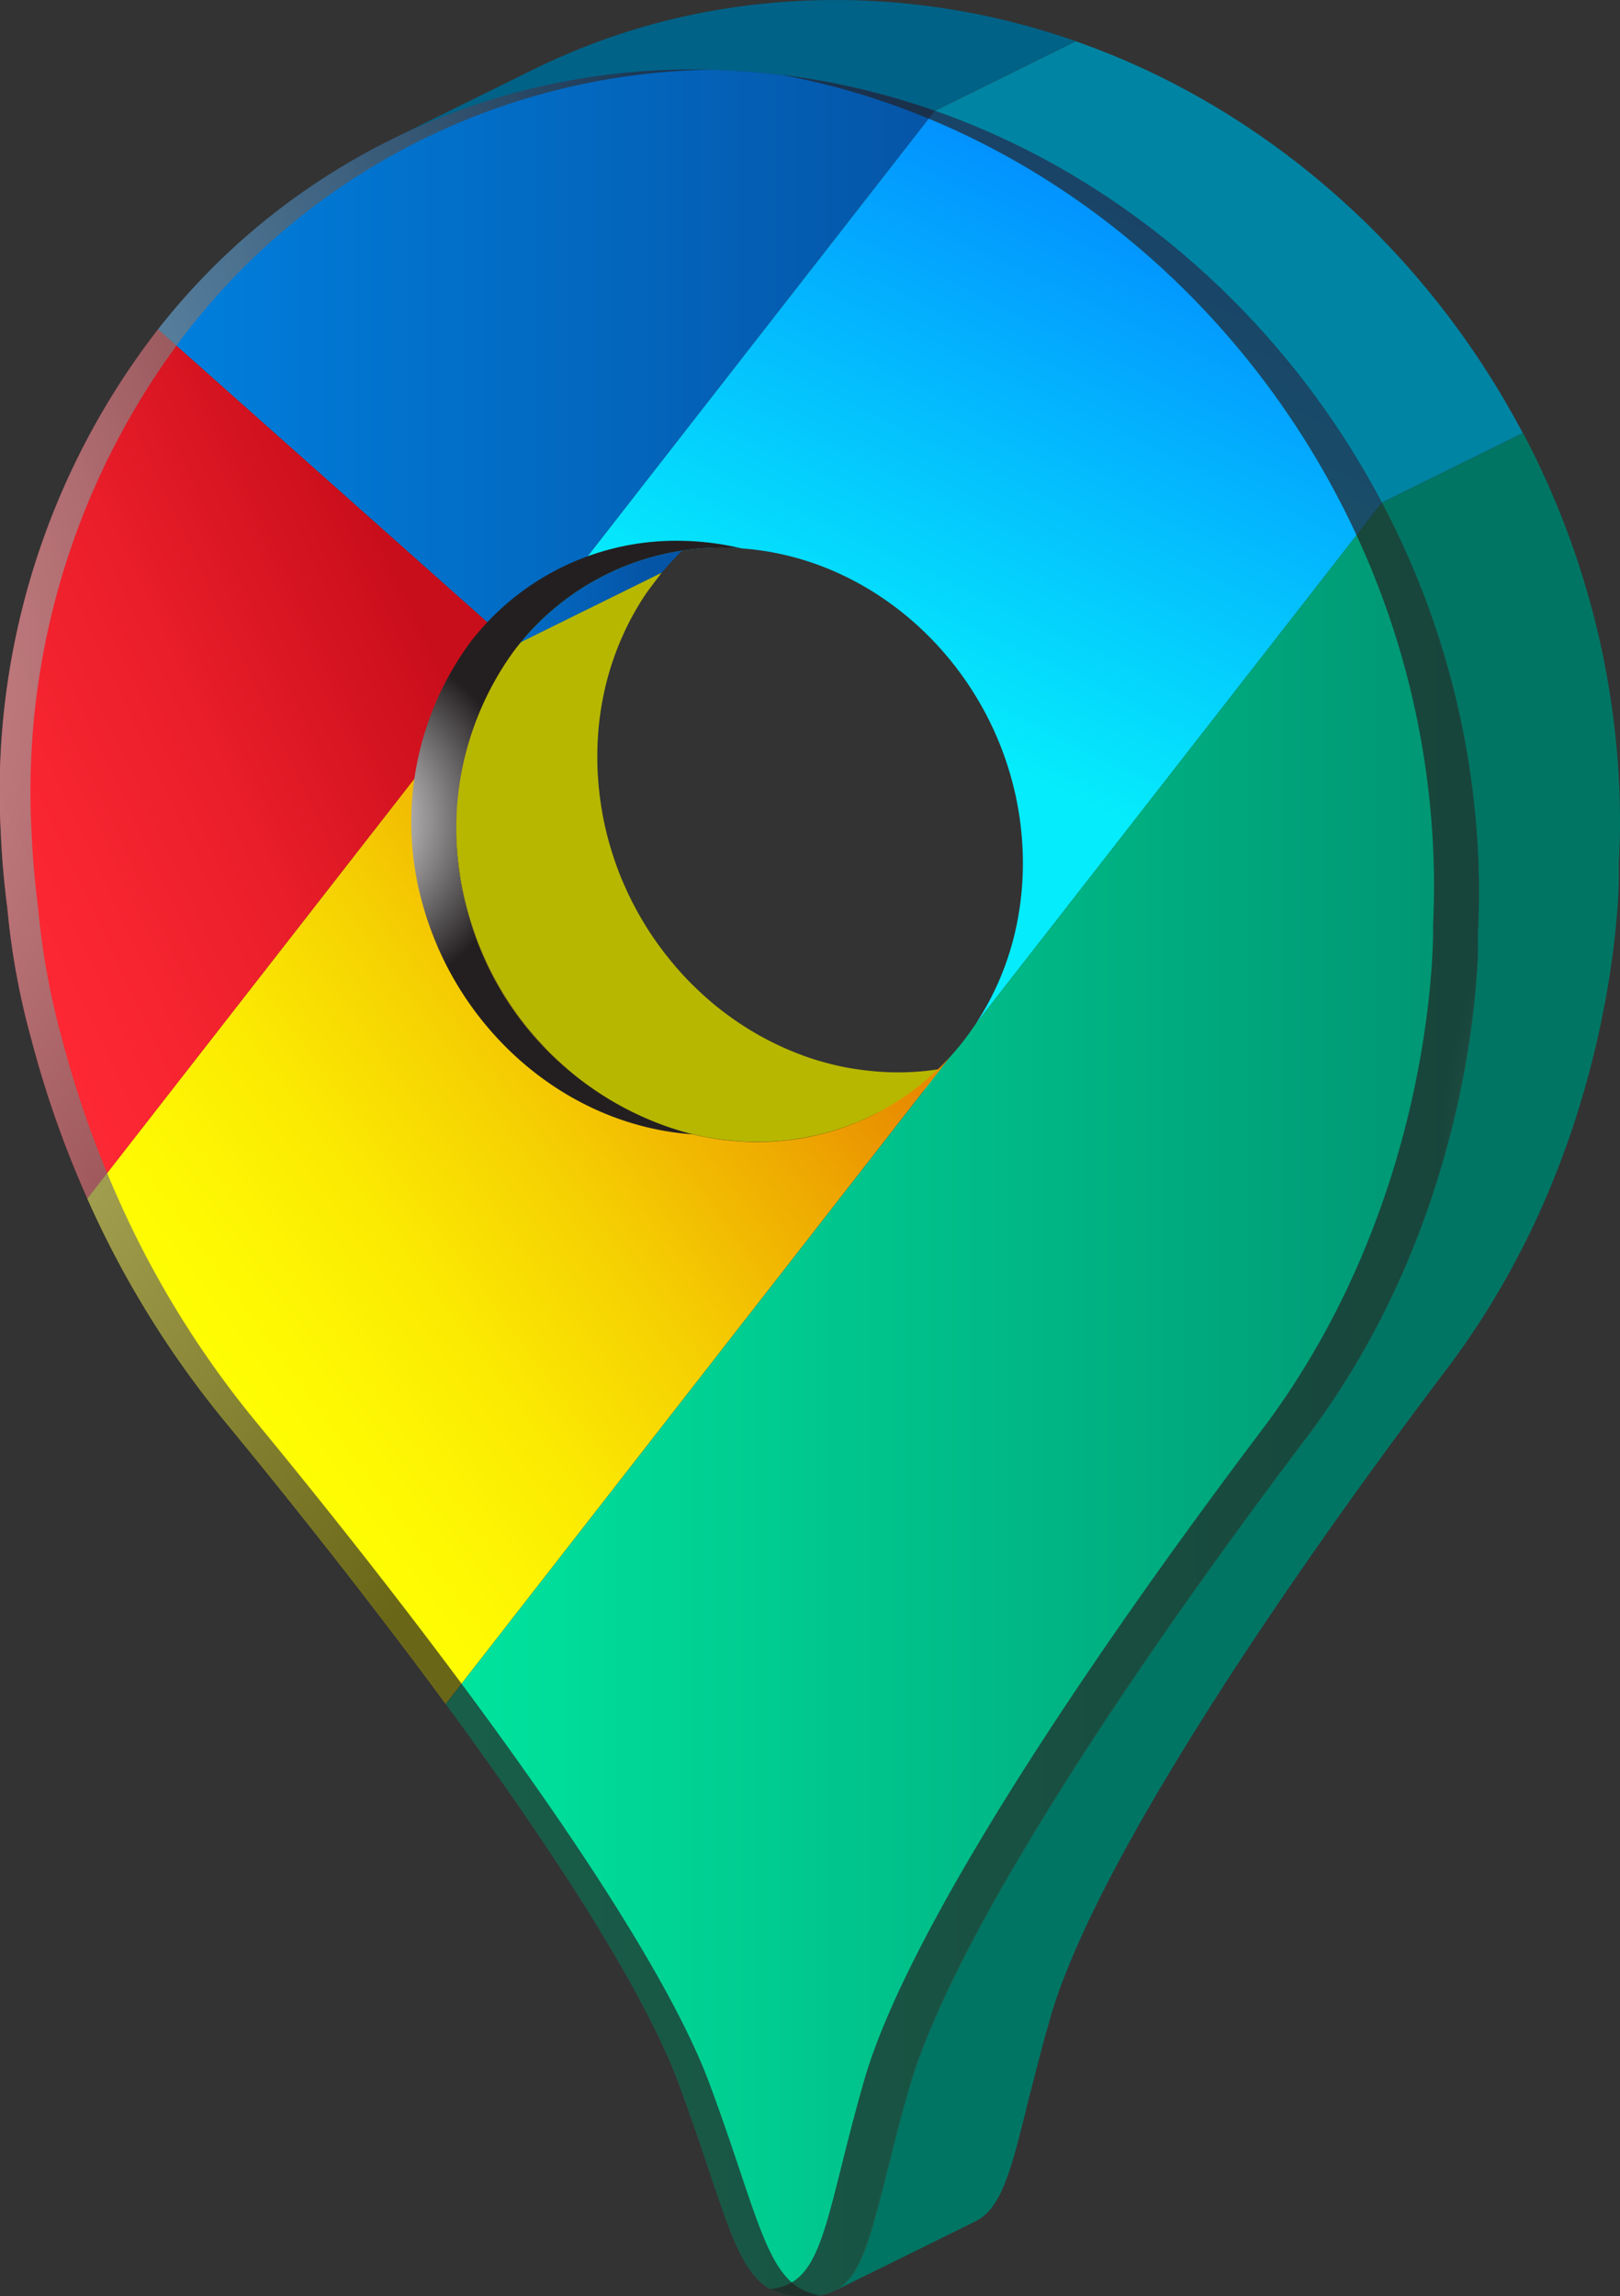 <svg xmlns="http://www.w3.org/2000/svg" xmlns:xlink="http://www.w3.org/1999/xlink" width="145.984" height="206.853" viewBox="0 0 145.984 206.853">
  <rect x="0" y="0" width="145.984" height="206.853" fill="#333333" stroke="none"/>
  <defs>
    <linearGradient id="linear-gradient" x1="-0.459" y1="0.5" x2="0.541" y2="0.5" gradientUnits="objectBoundingBox">
      <stop offset="0" stop-color="#007fdd"/>
      <stop offset="1" stop-color="#0555a7"/>
    </linearGradient>
    <linearGradient id="linear-gradient-2" x1="0.156" y1="0.769" x2="0.773" y2="0.216" gradientUnits="objectBoundingBox">
      <stop offset="0" stop-color="#ffff03"/>
      <stop offset="0.154" stop-color="#fef903"/>
      <stop offset="0.356" stop-color="#fbe902"/>
      <stop offset="0.584" stop-color="#f5ce02"/>
      <stop offset="0.829" stop-color="#eea801"/>
      <stop offset="1" stop-color="#e88a00"/>
    </linearGradient>
    <linearGradient id="linear-gradient-3" x1="0" y1="0.5" x2="1" y2="0.5" xlink:href="#linear-gradient"/>
    <linearGradient id="linear-gradient-4" x1="0.69" y1="0.08" x2="0.433" y2="0.656" gradientUnits="objectBoundingBox">
      <stop offset="0" stop-color="#028eff"/>
      <stop offset="1" stop-color="#05ecfc"/>
    </linearGradient>
    <linearGradient id="linear-gradient-5" y1="0.5" x2="1" y2="0.5" gradientUnits="objectBoundingBox">
      <stop offset="0" stop-color="#00e59e"/>
      <stop offset="1" stop-color="#009372"/>
    </linearGradient>
    <linearGradient id="linear-gradient-6" x1="-0.08" y1="0.756" x2="0.677" y2="0.164" gradientUnits="objectBoundingBox">
      <stop offset="0" stop-color="#ff2934"/>
      <stop offset="0.249" stop-color="#f92631"/>
      <stop offset="0.575" stop-color="#e91e2a"/>
      <stop offset="0.942" stop-color="#ce101d"/>
      <stop offset="1" stop-color="#c90e1b"/>
    </linearGradient>
    <radialGradient id="radial-gradient" cx="0.901" cy="0.497" r="0.261" gradientTransform="translate(-1.067) scale(3.133 1)" gradientUnits="objectBoundingBox">
      <stop offset="0" stop-color="#fff"/>
      <stop offset="1" stop-color="#231f20"/>
    </radialGradient>
    <radialGradient id="radial-gradient-2" cx="0.1" cy="0.47" r="0.308" gradientTransform="translate(-0.398) scale(1.796 1)" xlink:href="#radial-gradient"/>
    <radialGradient id="radial-gradient-3" cx="0.052" cy="0.255" r="0.622" gradientTransform="translate(-0.857) scale(2.714 1)" xlink:href="#radial-gradient"/>
  </defs>
  <g id="XMLID_297_" transform="translate(0)">
    <g id="XMLID_56_" transform="translate(0.005 0)">
      <path id="XMLID_298_" d="M2884.678,664.077l.232-.1c.125-.054.25-.11.373-.166.063-.029.127-.055.19-.084.18-.083.36-.169.537-.256l.018-.008,12.715-6.273c-.184.091-.37.179-.557.265l-.184.081c-.126.057-.253.114-.38.169l-.227.094c-.114.047-.229.1-.344.141l-.247.1c-.109.042-.219.084-.329.125-.128.047-.258.091-.386.136-.078.028-.156.055-.233.081-.153.052-.309.1-.463.148-.055.018-.11.036-.166.052-.211.063-.422.125-.636.183l-.149.039c-.164.044-.328.086-.493.127-.193.047-.386.091-.58.133-.042.01-.084.018-.126.026-.154.032-.31.063-.464.093l-.209.037-.391.067c-.076.013-.153.024-.229.036-.1.015-.2.029-.294.042-.256.036-.513.068-.771.1l-.084.01c-.282.029-.568.052-.854.071l-.209.013c-.318.018-.636.032-.958.039-.219.006-.438.006-.657,0-.068,0-.136,0-.2,0-.289,0-.576-.013-.863-.031-.313-.016-.625-.041-.937-.068-.105-.01-.211-.019-.316-.031-.23-.023-.461-.05-.69-.08-.1-.013-.2-.024-.294-.039-.318-.045-.634-.094-.949-.151l-.024,0c-.307-.055-.612-.119-.916-.187-.1-.021-.191-.044-.287-.066q-.336-.078-.667-.166c-.1-.026-.2-.052-.3-.08-.243-.067-.487-.138-.729-.213-.066-.021-.133-.039-.2-.06q-.455-.144-.906-.305c-.086-.031-.17-.063-.255-.1-.221-.081-.44-.164-.657-.252-.107-.044-.214-.088-.322-.133-.191-.08-.38-.161-.57-.245-.125-.055-.248-.112-.372-.169-.182-.084-.362-.17-.542-.26-.118-.058-.239-.117-.355-.177-.166-.084-.329-.172-.495-.261-.143-.076-.287-.152-.428-.232-.161-.089-.32-.183-.479-.276-.14-.081-.279-.162-.416-.245s-.252-.159-.378-.239c-.192-.122-.383-.243-.573-.37-.128-.086-.255-.174-.382-.261-.18-.125-.36-.252-.537-.38s-.337-.247-.5-.373c-.065-.049-.13-.1-.193-.148-.247-.192-.492-.388-.732-.588-.045-.037-.089-.076-.133-.114-.2-.167-.4-.339-.591-.513-.07-.062-.14-.125-.209-.188q-.28-.256-.555-.518c-.05-.049-.1-.094-.151-.143-.227-.221-.45-.445-.67-.672-.053-.055-.105-.112-.157-.167q-.256-.268-.5-.544c-.065-.073-.131-.146-.2-.221q-.256-.29-.5-.589c-.041-.049-.083-.1-.123-.146-.2-.245-.4-.495-.6-.747-.05-.065-.1-.13-.146-.195-.148-.195-.294-.393-.437-.592l-.172-.24c-.154-.219-.305-.438-.453-.662-.031-.047-.063-.092-.094-.14q-.263-.4-.513-.813c-.044-.073-.088-.146-.132-.221-.125-.209-.248-.422-.368-.635-.049-.086-.1-.172-.145-.258-.135-.243-.264-.489-.393-.737-.021-.042-.044-.083-.065-.125-.146-.287-.287-.579-.424-.873-.037-.081-.073-.162-.11-.243q-.151-.334-.3-.672c-.039-.091-.078-.182-.115-.273-.122-.294-.239-.588-.35-.886-.008-.021-.015-.042-.023-.063q-.158-.426-.3-.859c-.027-.08-.053-.159-.08-.239-.1-.308-.2-.618-.291-.932q-.112-.387-.214-.779c-.013-.049-.024-.1-.038-.148-.052-.2-.1-.4-.147-.607-.016-.067-.031-.133-.045-.2-.055-.245-.109-.492-.158-.74-.062-.312-.117-.626-.169-.943-.016-.1-.029-.193-.044-.291-.034-.222-.067-.443-.094-.667-.016-.125-.031-.25-.045-.375-.02-.175-.039-.351-.057-.526-.013-.131-.024-.261-.036-.393q-.022-.265-.039-.531c-.013-.195-.026-.39-.034-.586-.01-.224-.016-.448-.021-.67,0-.07,0-.141,0-.211,0-.154,0-.308,0-.461,0-.071,0-.144,0-.216,0-.239.008-.477.016-.714,0-.019,0-.041,0-.06.01-.253.024-.506.041-.758,0-.065.01-.128.013-.193.016-.219.034-.438.055-.656,0-.032.006-.066.01-.1.024-.245.053-.489.084-.73.008-.062.016-.123.024-.183.027-.206.058-.412.091-.618.006-.044.013-.088.021-.131.039-.24.083-.477.126-.714l.034-.167c.041-.208.084-.416.131-.62.01-.045.02-.091.029-.135.054-.237.112-.474.172-.708.013-.054.028-.105.042-.157.058-.222.12-.445.185-.664.01-.031.018-.063.027-.094.072-.24.148-.479.226-.717l.054-.159c.084-.253.174-.5.265-.753l.029-.075q.134-.355.278-.706c.016-.039.031-.078.047-.115.111-.268.227-.532.348-.8l.058-.13q.18-.387.37-.766c.02-.041.041-.079.06-.12.149-.294.305-.583.466-.87.021-.037.042-.073.062-.11q.244-.429.5-.846c.023-.037.045-.075.068-.11.136-.217.278-.433.42-.646l.079-.117c.151-.221,1.229-1.63,1.386-1.844l-13.132,6.458c-.157.214-.818,1.438-.969,1.659l-.08.117c-.143.213-.284.428-.42.646l-.034.052c-.011.019-.023.039-.034.057-.174.279-.341.56-.5.847-.021.036-.041.073-.062.109q-.241.429-.466.87c-.009.019-.021.039-.031.058l-.029.06c-.127.253-.251.508-.37.766l-.058.13q-.18.394-.347.8c-.005.013-.012.024-.016.037s-.02.052-.031.08c-.1.234-.188.467-.277.706-.01.026-.02.05-.029.075-.092.248-.18.5-.266.753l-.029.083c-.008.026-.016.052-.024.076-.078.237-.154.476-.226.717-.01.031-.018.063-.027.094-.065.221-.127.442-.185.664-.008.032-.018.063-.027.1l-.015.062c-.06.235-.118.471-.174.708l-.029.135c-.045.206-.089.412-.131.62-.007.036-.015.07-.023.1s-.007.042-.011.063c-.045.237-.088.476-.128.714-.007.044-.013.088-.02.13-.032.206-.063.412-.091.62,0,.036-.011.071-.016.109s0,.05-.008.075c-.031.242-.06.487-.084.73l-.01.1c-.021.218-.039.437-.055.656,0,.036-.007.07-.01.105s0,.058,0,.088c-.016.252-.031.5-.041.758,0,.02,0,.039,0,.058-.008.239-.013.477-.016.717,0,.034,0,.068,0,.1v.112c0,.154,0,.308,0,.463,0,.07,0,.14,0,.211,0,.222.011.446.021.67,0,.119.011.237.018.357.005.078.011.154.016.23.011.177.024.354.039.529.011.131.022.263.036.393.016.177.036.352.057.528.01.078.015.156.024.232.006.047.015.094.02.143.029.222.06.445.094.665.015.1.027.195.044.292.052.315.107.63.169.941,0,0,0,.006,0,.01q.073.368.156.73c.015.067.031.133.045.2.047.2.1.406.148.607.013.049.024.1.037.148.055.211.112.422.172.633.015.049.028.1.042.146.091.313.19.623.291.932.026.08.052.159.079.239.1.287.2.575.3.859.008.021.015.042.022.063.089.237.18.472.276.7.024.06.05.12.076.18.037.091.076.182.115.273q.144.338.3.672c.037.081.073.162.11.243q.2.441.424.873c.021.042.044.083.065.125.126.248.258.493.393.737.047.086.1.172.144.258q.181.321.369.635c.044.073.086.146.13.219q.25.411.513.813c.031.047.063.093.094.14q.222.334.453.662l.171.24c.143.2.289.4.438.592l.146.195c.195.253.393.5.6.747l.122.144q.248.3.506.589c.065.073.13.148.2.221q.249.275.5.544c.052.055.1.112.157.167.219.227.443.453.67.672.05.049.1.1.151.143.124.118.247.237.372.352.06.057.124.11.185.166s.138.125.208.187q.292.261.592.513c.044.037.088.076.131.112.242.2.485.4.734.588.063.05.128.1.193.146.109.083.218.167.328.248l.177.125c.177.13.357.255.537.381.126.088.253.175.381.261.188.127.38.248.571.37.093.058.182.12.274.177.034.021.07.041.105.062.138.084.276.164.416.245.159.092.318.187.479.278.141.08.284.154.428.23.117.062.23.128.347.188l.148.073c.118.06.237.117.355.175.18.088.36.175.542.26.124.057.247.114.372.169.086.037.17.078.256.115.1.045.209.086.313.13l.321.133c.218.088.437.17.657.252.084.031.169.065.255.1.023.008.045.018.066.024.278.1.559.191.839.281.066.021.133.039.2.06.182.055.364.112.547.164.06.018.122.032.183.049.1.028.2.054.3.08.222.058.445.114.669.166.1.023.19.045.286.067.049.011.1.024.148.034q.382.083.769.153l.024,0c.268.049.539.093.808.133l.141.018c.1.015.195.026.294.039.229.029.459.057.69.079.105.011.211.021.316.031.07.007.138.015.206.019.242.02.485.036.729.047.287.018.574.026.864.031.049,0,.1,0,.147,0h.057c.219,0,.438,0,.657,0,.321-.006.641-.021.958-.039.038,0,.076,0,.114,0s.063-.006.1-.008c.286-.019.571-.042.854-.071l.084-.01c.258-.028.516-.06.771-.1.039,0,.078-.008.115-.015.06-.008.12-.019.179-.028.076-.011.152-.023.229-.036.131-.021.261-.044.391-.067l.209-.037c.156-.029.31-.06.466-.093.042-.008.084-.016.127-.026.185-.041.368-.081.552-.125a.2.2,0,0,0,.029-.008q.246-.061.492-.127l.153-.039c.213-.058.425-.118.635-.183.055-.016.108-.036.164-.052.156-.049.31-.1.464-.149l.23-.08c.13-.045.26-.091.389-.138.016-.006.032-.011.049-.016.094-.034.185-.071.279-.107l.25-.1C2884.453,664.171,2884.565,664.124,2884.678,664.077Z" transform="translate(-2807.395 -562.999)" fill="#b7b700"/>
      <path id="XMLID_299_" d="M2904.816,577h0l-12.713,6.273a23.328,23.328,0,0,0-2.68,1.552q-.513.346-1.008.716a23.811,23.811,0,0,0-4.025,3.839h0l12.715-6.273a23.882,23.882,0,0,1,4.023-3.839c.329-.247.666-.487,1.008-.716.513-.344,1.04-.67,1.581-.974q.541-.3,1.1-.578Z" transform="translate(-2837.468 -531.526)" fill="url(#linear-gradient)"/>
      <path id="XMLID_291_" d="M2704.553,700.948c-.288.008-.575.008-.862,0s-.576-.013-.864-.031c-11.5-.584-21.422-9.092-24.7-20.361a27.313,27.313,0,0,1,4.262-24.11l-18.6,23.878-15.48,19.862-3.713,4.765-.849,1.086a87.57,87.57,0,0,0,12.3,19.965c6.9,8.38,13.818,17.168,20.005,25.575l8.8-11.295,3.491-4.479,15.31-19.639,1.341-1.717,16.529-21.2A23.336,23.336,0,0,1,2704.553,700.948Z" transform="translate(-2635.885 -598.081)" fill="url(#linear-gradient-2)"/>
      <path id="XMLID_295_" d="M2843.611,303.185c.135.007.268.015.4.023.307.018.614.039.918.062.1.008.2.013.3.021q.608.049,1.217.107l.242.026c.325.032.647.068.972.106l.412.05c.271.034.542.068.812.105.145.019.289.039.432.06q.419.061.837.127l.367.057c.4.065.793.131,1.188.2l.063.011c.375.068.747.14,1.12.214l.378.078c.271.055.542.114.812.172.141.031.281.062.42.094.268.06.534.123.8.187.128.031.256.06.385.092.342.084.683.17,1.024.261l.14.036q.579.153,1.157.32l.321.094c.278.081.553.162.831.247.13.039.26.079.388.12.268.083.534.169.8.255l.349.114q.565.187,1.125.381l12.715-6.273q-.56-.2-1.125-.381c-.115-.039-.232-.076-.349-.114-.266-.086-.534-.172-.8-.255-.128-.041-.258-.08-.388-.118-.278-.084-.554-.166-.833-.247l-.322-.094c-.037-.011-.074-.023-.114-.033-.347-.1-.7-.193-1.045-.286l-.14-.036q-.512-.134-1.024-.261l-.383-.092c-.268-.063-.534-.127-.8-.187l-.419-.094c-.1-.023-.2-.047-.305-.068l-.51-.105-.375-.078q-.56-.112-1.122-.214l-.062-.011c-.395-.071-.79-.138-1.188-.2l-.367-.057c-.182-.029-.364-.058-.547-.086-.1-.015-.193-.026-.291-.041l-.432-.06c-.269-.037-.54-.071-.812-.106l-.412-.05c-.323-.037-.648-.073-.972-.105l-.242-.026c-.375-.037-.75-.07-1.125-.1-.031,0-.062,0-.091-.006-.1-.008-.2-.015-.3-.021-.307-.023-.612-.044-.918-.062-.135-.008-.268-.016-.4-.023-.287-.016-.576-.029-.865-.041-.124,0-.247-.011-.37-.015q-.609-.022-1.217-.033l-.326,0c-.078,0-.154,0-.232,0-.248,0-.495,0-.742,0l-.377,0c-.266,0-.531.006-.8.013-.1,0-.195,0-.292.007q-.538.015-1.076.037l-.2.01c-.292.013-.583.029-.873.047-.042,0-.086,0-.128.007l-.2.015q-.433.029-.864.063c-.107.008-.213.016-.32.026-.376.032-.753.067-1.128.105l-.11.011q-.511.054-1.018.115c-.11.013-.222.028-.333.042-.286.036-.573.075-.857.115l-.2.026c-.026,0-.052.008-.078.013q-.619.09-1.235.193l-.27.045q-.567.1-1.129.2l-.151.028c-.409.08-.818.164-1.224.25-.094.02-.188.041-.282.062-.411.091-.821.183-1.229.281,0,0,0,0,0,0-.291.07-.579.143-.867.216l-.091.024c-.26.067-.52.135-.777.206-.1.028-.2.057-.307.086-.185.052-.37.1-.555.156-.12.034-.239.071-.359.107-.166.049-.333.1-.5.148-.124.037-.247.078-.37.115-.161.05-.321.1-.482.151l-.373.122c-.157.052-.316.1-.474.156-.127.042-.253.088-.38.131l-.461.159c-.128.045-.257.093-.385.14s-.274.1-.411.149l-.026.01c-.443.164-.883.334-1.321.508-.07.028-.141.055-.211.084-.424.17-.844.344-1.263.524-.076.032-.153.065-.229.1q-.631.273-1.256.56l-.176.081c-.437.2-.872.409-1.3.622l-12.715,6.273c.43-.213.865-.419,1.3-.622.058-.028.117-.055.175-.081q.623-.287,1.254-.56l.229-.1q.628-.268,1.263-.524c.07-.028.141-.055.211-.084.438-.174.878-.344,1.32-.508l.441-.161c.127-.045.253-.093.382-.138.152-.054.307-.107.461-.159l.38-.131c.156-.054.313-.1.47-.156l.375-.123.492-.154c.12-.037.239-.076.36-.112.167-.05.336-.1.5-.149.119-.034.235-.071.354-.105.185-.054.372-.105.558-.157l.3-.084c.26-.071.519-.14.781-.206.029-.008.058-.016.087-.023.291-.075.581-.146.872-.217.407-.1.816-.191,1.227-.281l.284-.062q.609-.131,1.224-.25l.153-.029q.562-.107,1.128-.2l.269-.045q.616-.1,1.235-.193l.274-.039c.286-.041.573-.08.86-.115l.331-.042q.509-.061,1.02-.115l.11-.011c.375-.039.75-.073,1.128-.105.105-.01.212-.018.32-.026q.431-.034.863-.063l.331-.021c.291-.018.581-.032.873-.047l.2-.01c.357-.016.716-.028,1.076-.037.1,0,.195,0,.292-.006.265-.007.531-.011.8-.013.125,0,.251,0,.376,0,.247,0,.5,0,.742,0,.187,0,.372,0,.558,0q.611.01,1.218.032l.37.015C2843.035,303.156,2843.324,303.169,2843.611,303.185Z" transform="translate(-2777.59 -296.82)" fill="#006287"/>
      <path id="XMLID_289_" d="M2732.358,335.457a61.019,61.019,0,0,0-49.328,23.391l32.266,28.7c.132-.167.266-.333.417-.516l37.308-47.866A65.624,65.624,0,0,0,2732.358,335.457Z" transform="translate(-2668.789 -329.179)" fill="url(#linear-gradient-3)"/>
      <path id="XMLID_290_" d="M2921.708,358.36,2884.4,406.224a23.376,23.376,0,0,1,18.537-8.509c14.089.227,26.036,12.392,26.684,27.174a27.58,27.58,0,0,1-.526,6.755,25.5,25.5,0,0,1-3.746,9.035l7-8.982L2962,393.656C2953.312,377.192,2938.834,364.362,2921.708,358.36Z" transform="translate(-2837.477 -348.372)" fill="url(#linear-gradient-4)"/>
      <path id="XMLID_294_" d="M3117.286,327.124l.255.1c.456.187.91.38,1.363.576l.357.157c.365.161.727.325,1.089.492.119.055.237.109.354.164q.682.319,1.355.652c.073.036.144.073.217.11q.565.282,1.123.575l.459.242q.489.261.974.529c.135.075.269.148.4.222q.672.377,1.337.768c.034.021.068.042.1.062q.6.358,1.2.729c.188.117.375.235.562.354.271.172.542.344.812.519.193.125.383.253.575.38q.392.261.782.527.287.2.574.4c.257.18.513.36.768.544.188.135.376.271.563.407.211.154.42.312.63.469.312.234.623.471.932.709.191.148.381.3.571.446q.47.372.935.753c.175.143.351.286.524.43.354.294.7.594,1.052.9.124.107.248.211.372.32q.7.616,1.391,1.25.565.521,1.118,1.053c.028.026.055.052.081.078q.6.574,1.18,1.164c.127.127.25.256.375.385.261.268.523.534.781.807.151.157.3.32.446.479.229.245.459.492.685.74.158.172.312.349.467.523.214.24.427.479.638.722.159.183.316.368.472.552q.3.358.607.717c.157.19.313.381.469.573.2.24.391.48.584.724.156.195.309.391.463.588q.285.365.565.734c.151.2.3.4.451.6.185.248.367.5.549.748.146.2.292.4.438.609.18.253.359.51.536.764.142.2.282.407.422.613.177.261.351.524.524.787.135.2.27.407.4.614.175.271.347.545.519.818.127.2.253.4.378.6.177.289.35.579.524.87.114.191.23.38.342.573.19.323.375.651.558.977.093.162.187.323.278.487q.409.738.8,1.483l12.715-6.273q-.394-.747-.805-1.483c-.091-.164-.185-.325-.277-.487-.185-.326-.37-.652-.559-.977-.112-.192-.229-.381-.342-.573-.174-.29-.347-.581-.524-.87-.125-.2-.252-.4-.378-.6-.172-.274-.344-.547-.52-.82-.133-.206-.268-.409-.4-.613-.174-.263-.347-.526-.524-.787-.139-.206-.281-.411-.422-.615-.177-.255-.355-.511-.534-.764-.144-.2-.292-.407-.438-.61-.182-.25-.364-.5-.549-.747-.149-.2-.3-.4-.451-.6-.187-.247-.375-.49-.565-.734q-.229-.295-.461-.588c-.193-.243-.388-.484-.584-.724q-.234-.287-.469-.573-.3-.363-.607-.717c-.157-.185-.315-.37-.472-.552-.211-.242-.424-.48-.636-.719-.156-.175-.312-.352-.469-.526-.226-.248-.454-.492-.682-.737-.149-.161-.3-.323-.449-.482-.256-.271-.518-.537-.777-.8-.127-.13-.252-.26-.378-.388q-.584-.589-1.18-1.164l-.083-.078q-.533-.514-1.076-1.014l-.042-.037q-.689-.633-1.391-1.25c-.122-.107-.247-.211-.37-.318-.349-.3-.7-.6-1.053-.9-.174-.144-.349-.287-.524-.43q-.465-.38-.935-.753-.285-.224-.571-.446c-.308-.239-.62-.476-.932-.709-.114-.086-.226-.175-.341-.26l-.287-.208q-.28-.2-.563-.407c-.255-.183-.51-.364-.768-.544-.19-.133-.381-.266-.575-.4-.26-.177-.521-.352-.782-.527-.191-.127-.383-.255-.574-.38-.27-.175-.541-.347-.812-.519-.187-.118-.373-.237-.562-.354-.062-.037-.122-.078-.183-.115-.338-.208-.677-.411-1.018-.613-.034-.021-.068-.042-.1-.062q-.665-.392-1.337-.768c-.133-.075-.268-.148-.4-.222q-.485-.268-.974-.529c-.153-.081-.305-.162-.459-.242l-.334-.177c-.261-.135-.524-.266-.787-.4-.073-.036-.146-.075-.219-.11q-.675-.334-1.355-.652l-.354-.164q-.543-.251-1.091-.492l-.355-.157c-.066-.029-.133-.06-.2-.089q-.579-.248-1.162-.487l-.255-.1q-.6-.241-1.2-.472c-.107-.041-.213-.083-.32-.122q-.633-.239-1.271-.466l-.208-.073-12.715,6.273q.743.26,1.477.539l.32.122Q3116.685,326.882,3117.286,327.124Z" transform="translate(-3030.055 -316.003)" fill="#0084a3"/>
      <path id="XMLID_293_" d="M3129.031,573.7c.006-.292.013-.583.016-.876v-.513c0-.5,0-.993-.015-1.493q0-.095,0-.19c-.011-.526-.028-1.052-.052-1.581q-.02-.467-.047-.932c0-.021,0-.042,0-.063-.022-.391-.047-.781-.076-1.17,0-.065-.011-.13-.016-.2-.024-.325-.05-.648-.08-.971-.011-.135-.024-.268-.037-.4-.024-.256-.049-.511-.075-.766-.014-.148-.031-.3-.049-.443-.028-.243-.055-.487-.084-.73-.01-.083-.018-.166-.029-.248-.008-.06-.016-.12-.024-.179q-.061-.477-.127-.953-.019-.141-.039-.282-.087-.609-.185-1.216c-.016-.1-.032-.193-.048-.289-.052-.312-.1-.623-.159-.935-.023-.133-.047-.265-.071-.4-.054-.291-.107-.579-.164-.868-.016-.081-.029-.162-.045-.243-.007-.036-.015-.07-.021-.105q-.134-.672-.279-1.341c-.02-.091-.041-.182-.062-.273-.084-.38-.172-.76-.263-1.136-.024-.1-.047-.2-.073-.3-.107-.441-.219-.883-.334-1.321-.023-.086-.045-.172-.07-.258-.1-.377-.2-.752-.309-1.125-.018-.063-.034-.128-.052-.191s-.031-.1-.045-.154c-.044-.154-.089-.307-.135-.459-.052-.174-.1-.347-.154-.519-.045-.153-.092-.305-.14-.456q-.08-.258-.162-.516l-.146-.456c-.055-.17-.11-.341-.167-.511-.05-.153-.1-.3-.153-.456-.057-.169-.115-.338-.174-.506-.052-.151-.105-.3-.159-.453l-.18-.5c-.053-.149-.109-.3-.164-.45-.062-.167-.125-.334-.187-.5l-.17-.448c-.063-.166-.128-.331-.193-.495s-.117-.3-.177-.446l-.083-.209c-.018-.044-.037-.088-.055-.133q-.319-.789-.657-1.568l-.1-.224c-.23-.527-.464-1.052-.706-1.571-.028-.06-.057-.12-.084-.182-.25-.534-.5-1.065-.765-1.592-.018-.037-.037-.075-.055-.112-.274-.55-.552-1.1-.839-1.639v0l-12.715,6.273q.428.813.839,1.639c.02.037.037.075.057.112.261.528.514,1.058.764,1.591l.086.183c.242.519.476,1.044.706,1.569.032.075.067.149.1.226q.336.779.656,1.566c.047.115.094.229.14.344l.175.443c.065.166.13.331.195.5l.17.446c.063.167.125.334.187.5.055.149.111.3.164.45.062.167.122.336.18.5.053.151.107.3.159.453.058.169.117.338.173.506.052.151.1.3.153.456.057.17.112.341.167.511.049.151.1.3.146.456.055.172.109.344.162.516.047.153.094.3.14.456.052.174.1.346.154.519.045.153.091.307.135.459l.1.346c.106.373.208.747.308,1.123.023.086.047.174.07.26q.173.657.333,1.32l.073.305q.134.567.261,1.135c.02.091.041.182.062.273q.146.667.279,1.339l.068.351q.083.431.164.865c.024.133.049.266.072.4.055.31.107.62.157.93.016.1.033.195.049.294q.1.606.183,1.216l.039.282q.066.475.127.953c.018.143.036.286.052.427.029.243.057.487.084.73q.024.221.049.443c.026.255.052.511.075.766.013.133.026.268.037.4.029.323.055.646.08.971,0,.065.011.13.016.2.028.39.054.779.076,1.17q.029.5.05.995c.023.529.039,1.055.052,1.581l.005.188c.01.5.014,1,.014,1.493v.252c0,.38-.008.758-.016,1.136,0,.175-.005.349-.01.524-.014.531-.034,1.062-.06,1.589a.1.1,0,0,0,0,.016v0c0,.01,0,.026,0,.045v.015c0,.021,0,.045,0,.075v.008c0,.029,0,.065,0,.1v.437c0,.054,0,.107,0,.166,0,.032,0,.068,0,.1,0,.055,0,.112,0,.17,0,.041,0,.083,0,.125,0,.062,0,.125,0,.19,0,.044,0,.089,0,.135,0,.07,0,.143-.007.216,0,.049,0,.1,0,.144,0,.081-.007.167-.01.253,0,.047,0,.093-.006.14,0,.114-.011.23-.018.351,0,.026,0,.049,0,.075-.008.148-.016.3-.026.458,0,.044-.007.089-.008.133-.006.115-.015.232-.023.352,0,.078-.011.157-.016.237s-.011.156-.018.235-.013.17-.02.255-.013.164-.02.248-.015.175-.023.265-.014.175-.023.265-.018.183-.026.276-.016.182-.026.274-.019.193-.029.289-.02.19-.029.287-.021.2-.032.3-.021.2-.032.3-.024.209-.037.313-.024.2-.036.305-.028.217-.041.326-.026.209-.041.317c-.021.161-.042.325-.065.49-.006.044-.011.086-.018.128q-.044.316-.091.643c-.008.058-.018.12-.026.179-.024.159-.047.32-.073.482-.013.081-.026.164-.039.247-.022.143-.045.287-.07.432-.014.091-.031.183-.045.274-.022.141-.047.284-.071.427l-.049.284c-.026.146-.052.3-.079.443-.016.093-.032.183-.051.278-.031.166-.062.333-.094.5-.014.078-.029.154-.044.23-.01.05-.021.1-.031.154q-.1.494-.2,1l-.049.237q-.117.555-.245,1.125c-.016.071-.034.144-.05.217q-.117.514-.244,1.037l-.049.2q-.144.587-.3,1.185c-.024.094-.049.188-.074.282q-.124.47-.255.946c-.021.078-.042.157-.065.235-.107.381-.217.768-.331,1.156-.026.089-.054.179-.08.269q-.144.48-.294.966c-.031.1-.06.2-.093.3q-.187.594-.386,1.195c-.026.076-.052.154-.078.232q-.158.475-.326.953l-.122.347c-.119.334-.24.672-.365,1.01-.023.063-.045.127-.07.19q-.221.592-.455,1.191l-.126.32c-.122.31-.248.622-.375.933-.047.114-.092.227-.139.341-.167.4-.338.807-.515,1.211l-.039.088c-.164.377-.334.755-.506,1.135-.055.12-.11.24-.166.359q-.219.475-.446.949c-.05.1-.1.208-.148.312-.2.409-.4.816-.607,1.227-.037.075-.078.149-.115.226q-.278.543-.566,1.086c-.062.117-.123.232-.187.349-.232.43-.468.862-.709,1.294,0,.007-.008.013-.011.019-.239.424-.485.847-.735,1.272l-.209.351c-.219.367-.442.732-.67,1.1-.046.073-.089.146-.135.219q-.368.587-.751,1.172l-.192.289c-.2.3-.4.6-.6.893l-.268.39q-.29.416-.586.833c-.086.12-.171.24-.257.359q-.422.584-.859,1.164-.754,1-1.511,2.008l-.014.019q-.747,1-1.495,2c-.008.01-.015.019-.023.031q-.74,1-1.479,2c-.013.019-.028.037-.041.057q-.731.991-1.454,1.987c-.018.024-.036.049-.052.073q-.721.988-1.437,1.98c-.018.026-.037.05-.055.076q-.713.986-1.418,1.975l-.067.092q-.7.981-1.4,1.964c-.023.032-.045.065-.068.1q-.691.979-1.375,1.956l-.078.112q-.676.969-1.347,1.938l-.086.125q-.665.962-1.32,1.92c-.029.044-.058.086-.089.13q-.653.954-1.293,1.905c-.031.047-.063.092-.094.14q-.635.945-1.262,1.883l-.1.151q-.621.932-1.23,1.86c-.034.05-.066.1-.1.153q-.606.925-1.2,1.842l-.1.159q-.59.913-1.166,1.816c-.034.055-.07.109-.1.164q-.572.9-1.13,1.789c-.013.021-.026.042-.039.062-.078.125-.154.248-.232.372-.1.167-.208.333-.31.5l-.291.471c-.1.166-.2.333-.307.5s-.188.307-.282.461l-.305.5c-.093.151-.183.3-.274.453-.1.167-.2.334-.3.5s-.18.3-.271.45c-.1.166-.2.329-.3.5l-.266.448c-.1.164-.195.328-.291.492s-.175.3-.261.446l-.282.482-.258.443-.277.48-.252.438c-.091.157-.18.317-.271.474l-.248.438c-.088.156-.175.31-.261.464s-.163.291-.242.435-.172.308-.257.463-.157.286-.235.428-.167.305-.25.456l-.232.427c-.081.151-.162.3-.242.45s-.151.282-.226.424-.158.3-.235.443l-.219.416c-.076.148-.154.294-.229.44s-.143.274-.213.412-.149.289-.222.433l-.1.191c-.037.073-.073.146-.11.219l-.211.42c-.068.136-.135.271-.2.406l-.2.415-.195.4c-.066.136-.131.274-.2.409s-.127.263-.188.394-.126.268-.188.4-.122.26-.18.39-.122.265-.182.4-.117.255-.174.381-.117.26-.174.39-.112.252-.166.377-.112.256-.167.385l-.159.37c-.053.127-.105.252-.159.377-.028.067-.057.133-.084.2-.02.045-.036.089-.055.135-.081.2-.162.4-.24.592-.032.081-.066.164-.1.245-.107.273-.213.542-.312.808l-.039.106q-.13.346-.252.685c-.031.086-.06.169-.089.253-.063.179-.123.355-.183.531-.016.049-.034.1-.05.146l-.039.12c-.057.17-.11.339-.164.508-.024.078-.05.156-.073.232-.075.24-.146.479-.213.714-.1.354-.2.7-.3,1.045l-.093.334c-.063.227-.125.454-.187.677l-.105.391c-.054.2-.107.4-.159.594-.036.133-.07.265-.105.4-.049.187-.1.372-.146.555-.015.058-.031.118-.047.177-.021.078-.039.153-.06.23-.04.156-.081.31-.12.463-.034.135-.07.268-.1.4-.041.157-.08.312-.118.466-.032.125-.063.248-.094.372-.039.154-.078.307-.115.458-.031.125-.063.248-.094.372-.042.167-.083.331-.124.493s-.076.3-.113.451c-.044.177-.088.349-.13.521-.033.127-.063.25-.094.375s-.062.242-.091.36-.063.25-.1.375c-.028.109-.055.219-.083.326-.031.123-.063.242-.094.362l-.083.316-.044.166c-.036.138-.073.276-.109.411-.018.063-.034.127-.052.19-.036.13-.07.256-.105.383-.016.057-.031.114-.047.17-.049.177-.1.352-.148.523-.063.217-.126.427-.19.633-.021.067-.041.13-.062.195-.044.138-.086.274-.13.406s-.091.276-.138.409a.051.051,0,0,1-.006.018c-.052.149-.105.3-.159.438-.013.036-.028.073-.041.109-.05.135-.1.266-.154.393l-.01.024c-.019.049-.04.094-.062.143-.044.1-.086.2-.13.3-.026.055-.052.107-.078.162-.041.084-.08.17-.12.252-.063.125-.128.247-.193.364l-.044.073c-.052.091-.1.18-.159.265l-.083.125c-.044.065-.086.131-.131.193-.031.042-.062.083-.093.123-.046.062-.093.122-.14.18l-.052.063c-.068.08-.136.157-.208.23l-.013.015c-.075.076-.151.149-.229.217-.019.018-.039.034-.058.05-.078.067-.156.13-.237.19l-.008.007c-.083.062-.169.118-.256.172l-.067.041c-.089.054-.178.1-.272.149l12.715-6.273c.094-.045.183-.1.272-.149.023-.013.044-.026.067-.041.088-.055.174-.11.257-.172l.008-.006c.081-.06.159-.123.237-.19l.058-.05c.078-.07.154-.141.229-.219l.013-.015c.072-.073.14-.151.208-.23.018-.021.036-.042.052-.063l.047-.057c.032-.039.062-.083.092-.125s.063-.081.093-.123c.044-.062.087-.128.131-.193.028-.041.055-.081.081-.123l.016-.024c.049-.078.1-.159.143-.24.015-.024.029-.047.042-.073.063-.114.125-.229.187-.351a.047.047,0,0,1,.007-.013c.041-.08.08-.166.118-.248.026-.055.053-.109.079-.166.042-.094.084-.193.127-.291.021-.049.042-.1.063-.146,0,0,0,0,0-.007a.124.124,0,0,0,.008-.021c.052-.128.1-.261.156-.4.013-.036.027-.071.04-.107.053-.143.106-.287.159-.437,0-.007,0-.015.008-.021.036-.106.073-.211.109-.32.01-.028.018-.058.027-.086.044-.133.088-.271.132-.409.019-.065.041-.127.06-.193.063-.206.127-.415.19-.633.049-.17.1-.344.148-.523.016-.055.031-.114.047-.17.034-.125.07-.253.1-.381.018-.063.034-.128.052-.193.036-.133.072-.268.107-.406l.043-.169c.005-.021.01-.041.017-.06.021-.083.044-.17.066-.256.031-.12.062-.24.094-.362s.057-.221.084-.331.063-.245.094-.372.058-.229.086-.344c.034-.135.068-.269.1-.407s.07-.276.1-.416c.047-.19.1-.383.145-.579.037-.149.074-.3.114-.451.031-.125.063-.252.1-.38.038-.148.075-.3.114-.446.032-.128.065-.256.1-.386.039-.151.076-.3.117-.456.034-.133.068-.268.1-.4.039-.153.079-.307.12-.463.036-.135.07-.271.105-.407.047-.183.1-.368.146-.555.034-.131.07-.263.105-.4.052-.195.105-.394.159-.594.036-.13.07-.26.105-.391l.183-.667c.033-.115.063-.229.1-.344q.144-.514.294-1.044c.066-.234.138-.472.213-.714l.073-.232c.054-.167.107-.336.164-.506.029-.089.06-.177.089-.266.058-.175.12-.352.183-.529.029-.084.059-.169.089-.255.081-.226.164-.454.251-.683l.039-.105q.151-.4.312-.808l.1-.245c.078-.2.157-.393.24-.592.045-.11.091-.222.138-.334s.1-.25.158-.375.105-.247.159-.37.111-.255.167-.383l.166-.377c.057-.13.115-.26.174-.39s.115-.255.174-.383.12-.263.182-.4.12-.26.182-.391.125-.266.188-.4.125-.263.188-.394.131-.273.2-.409l.195-.4c.068-.138.136-.276.2-.415s.133-.269.2-.406.14-.279.211-.42.138-.273.208-.409.147-.289.222-.433l.213-.412c.075-.144.151-.291.229-.437l.22-.42.234-.44c.075-.141.151-.282.227-.424s.161-.3.242-.45l.232-.427.248-.453.239-.433.255-.459.243-.437c.086-.153.172-.307.26-.461s.167-.3.252-.445.177-.31.266-.466.17-.3.256-.446l.273-.472.261-.451c.093-.157.185-.315.278-.474s.177-.3.266-.454.19-.321.286-.482l.271-.456c.1-.161.193-.323.291-.484s.184-.307.276-.459l.3-.495c.093-.151.184-.3.276-.454.1-.167.2-.333.305-.5l.282-.461.307-.5.291-.471c.1-.166.208-.333.31-.5.091-.144.18-.289.271-.435q.558-.889,1.13-1.789c.034-.055.07-.109.1-.164q.575-.9,1.165-1.816l.1-.159q.594-.918,1.2-1.842c.034-.05.066-.1.1-.153q.609-.928,1.23-1.86l.1-.151q.626-.94,1.263-1.883c.031-.047.063-.093.094-.14q.64-.949,1.293-1.905l.087-.13q.655-.959,1.32-1.92l.086-.125q.669-.966,1.347-1.936l.078-.112q.684-.976,1.375-1.956c.023-.032.045-.065.068-.1q.694-.981,1.4-1.964l.066-.093q.706-.988,1.418-1.975c.018-.026.038-.05.055-.076q.716-.991,1.437-1.98c.018-.024.036-.049.052-.073q.725-1,1.454-1.987c.013-.018.027-.037.041-.057q.738-1,1.479-2c.008-.01.015-.019.022-.031q.748-1.005,1.495-2l.015-.019q.755-1.008,1.511-2.008c.292-.386.578-.776.859-1.164.086-.12.171-.24.257-.359.2-.278.395-.555.586-.833l.268-.388c.2-.3.4-.6.6-.893l.191-.289c.255-.39.507-.781.751-1.172l.034-.054c.034-.055.066-.11.1-.166q.341-.548.67-1.1l.209-.351c.25-.424.5-.847.735-1.271,0-.006.008-.013.011-.019q.365-.648.709-1.292c.063-.117.125-.234.187-.351.192-.362.382-.724.565-1.084l.088-.167.029-.058c.208-.409.409-.82.607-1.227.051-.1.1-.206.148-.308q.229-.477.448-.953.083-.178.164-.355.26-.572.51-1.141c.011-.028.024-.055.036-.083q.265-.609.515-1.214c.018-.042.037-.086.053-.128.03-.071.057-.141.084-.211q.193-.47.377-.936c.042-.106.084-.213.125-.318.156-.4.308-.8.454-1.193l.068-.187q.188-.509.367-1.014l.122-.346c.112-.321.221-.641.328-.958.02-.057.041-.115.058-.172.007-.018.011-.036.018-.055q.2-.6.386-1.2c.031-.1.06-.195.091-.292.1-.325.2-.646.294-.966.027-.091.053-.18.081-.271q.171-.582.331-1.152c.023-.08.044-.159.065-.239q.132-.475.253-.943c.014-.057.031-.115.045-.172.01-.037.018-.075.029-.112q.156-.6.3-1.183c.018-.07.033-.138.05-.208q.127-.523.244-1.034c.016-.073.034-.146.05-.219.086-.38.167-.753.245-1.123.018-.081.034-.161.05-.242.07-.336.138-.669.2-1,.006-.034.015-.07.021-.1s.007-.034.01-.052l.044-.229c.032-.169.065-.338.1-.5.016-.091.032-.18.049-.271.028-.151.053-.3.08-.45q.024-.139.049-.278c.024-.146.049-.289.073-.433.015-.089.029-.18.044-.269.024-.146.047-.291.07-.435l.039-.245c.026-.166.051-.328.075-.49.008-.057.018-.114.026-.17.033-.217.062-.432.091-.644.007-.042.011-.084.016-.127.02-.144.039-.289.058-.432,0-.021,0-.042.008-.063l.039-.307c.015-.112.029-.226.042-.336s.023-.2.036-.3.026-.218.037-.323.021-.193.032-.29l.034-.307c.01-.094.02-.185.029-.278s.021-.2.031-.3.016-.177.024-.265.018-.193.026-.286.015-.17.023-.255.016-.183.023-.274.013-.161.02-.242.015-.175.021-.26.011-.156.017-.232.009-.125.013-.185c0-.019,0-.037,0-.057.008-.117.015-.229.023-.341,0-.049.007-.1.01-.144.01-.156.018-.308.026-.454,0-.031,0-.058,0-.088.007-.115.012-.229.017-.338,0-.05,0-.1.006-.144,0-.084.007-.167.01-.247,0-.052,0-.1,0-.153,0-.071,0-.141.006-.208,0-.049,0-.1,0-.141,0-.063,0-.123,0-.182s0-.089,0-.131,0-.109,0-.162c0-.037,0-.076,0-.112,0-.057,0-.109,0-.159v-.437c0-.041,0-.078,0-.11s0-.041,0-.057v-.044a.164.164,0,0,0,0-.032v-.026q.039-.791.06-1.589C3129.026,574.051,3129.028,573.876,3129.031,573.7Z" transform="translate(-2983.068 -498.144)" fill="#007564"/>
      <path id="XMLID_292_" d="M2935.822,607.725a75.345,75.345,0,0,0-8.672-31.9L2897.5,613.872l-7.011,9c-.4.591-.816,1.165-1.256,1.716-.307.383-.625.753-.959,1.126l-16.529,21.2-1.341,1.717-15.31,19.639-3.491,4.479-8.8,11.295c8.347,11.348,15.36,22,19.2,30.031.717,1.5,1.324,2.912,1.808,4.217,4.986,13.466,5.216,19,10.942,19.095l.5.008c3.445.055,4.726-1.928,6.028-6.419.862-2.972,1.733-7.044,3.252-12.35,3.811-13.322,19.75-37.326,35.813-58.585s15.482-45.553,15.464-45.553Q2935.974,611.152,2935.822,607.725Z" transform="translate(-2802.628 -530.546)" fill="url(#linear-gradient-5)"/>
      <path id="XMLID_287_" d="M2609.529,479.62a67.93,67.93,0,0,0-14.169,45.367c.1,2.284.3,4.543.589,6.773a67.033,67.033,0,0,0,2.144,11.739,92.978,92.978,0,0,0,5.062,14.414l.849-1.086,3.713-4.765,33.59-43.1c.159-.217.32-.43.487-.643Z" transform="translate(-2595.289 -449.951)" fill="url(#linear-gradient-6)"/>
    </g>
    <path id="XMLID_316_" d="M3086.7,408.839a75.362,75.362,0,0,0-8.672-31.9c-8.687-16.464-23.164-29.294-40.29-35.3a66.018,66.018,0,0,0-13.817-3.236,66.329,66.329,0,0,1,9.769,2.611c17.126,6,31.6,18.832,40.29,35.3a75.316,75.316,0,0,1,8.672,31.9q.149,3.425-.015,6.763c.018,0,.6,24.293-15.464,45.555s-32,45.261-35.813,58.584c-1.518,5.306-2.392,9.378-3.253,12.35-1.193,4.109-2.366,6.122-5.2,6.39a5.652,5.652,0,0,0,2.717.648l.5.008c3.446.055,4.726-1.93,6.029-6.421.86-2.972,1.733-7.044,3.253-12.35,3.809-13.322,19.75-37.326,35.813-58.583s15.484-45.555,15.464-45.555Q3086.85,412.264,3086.7,408.839Z" transform="translate(-2953.501 -331.66)" opacity="0.68" fill="url(#radial-gradient)"/>
    <path id="XMLID_315_" d="M2829.406,605.483c-.149.182-.287.347-.418.516a27.308,27.308,0,0,0-4.262,24.108c3.231,11.1,12.913,19.527,24.194,20.33a28.336,28.336,0,0,1-20.146-19.705,27.3,27.3,0,0,1,4.262-24.107c.132-.169.268-.334.419-.516a23.378,23.378,0,0,1,18.535-8.509c.458.007.91.028,1.364.058a24.99,24.99,0,0,0-5.411-.685A23.368,23.368,0,0,0,2829.406,605.483Z" transform="translate(-2786.526 -548.255)" fill="url(#radial-gradient-2)"/>
    <path id="XMLID_314_" d="M2659.212,516.918c-.482-1.3-1.089-2.714-1.808-4.217-3.837-8.029-10.85-18.683-19.2-30.029-6.187-8.407-13.1-17.2-20.005-25.576a87.563,87.563,0,0,1-12.3-19.965,93.52,93.52,0,0,1-5.062-14.414,67.156,67.156,0,0,1-2.142-11.741c-.287-2.232-.489-4.489-.591-6.773a67.933,67.933,0,0,1,14.169-45.367,60.968,60.968,0,0,1,46.939-23.383c-.128,0-.255-.007-.383-.008a61.019,61.019,0,0,0-49.328,23.391A67.924,67.924,0,0,0,2595.33,404.2c.1,2.284.3,4.541.591,6.773a66.917,66.917,0,0,0,2.144,11.741,92.8,92.8,0,0,0,5.062,14.414,87.606,87.606,0,0,0,12.3,19.965c6.9,8.38,13.818,17.168,20.005,25.576,8.347,11.348,15.36,22,19.2,30.029.719,1.5,1.326,2.912,1.808,4.217,4.988,13.466,5.218,19,10.942,19.095l.5.008a7,7,0,0,0,1.276-.089C2664.385,535.209,2663.893,529.555,2659.212,516.918Z" transform="translate(-2595.259 -329.17)" opacity="0.68" fill="url(#radial-gradient-3)"/>
  </g>
</svg>
